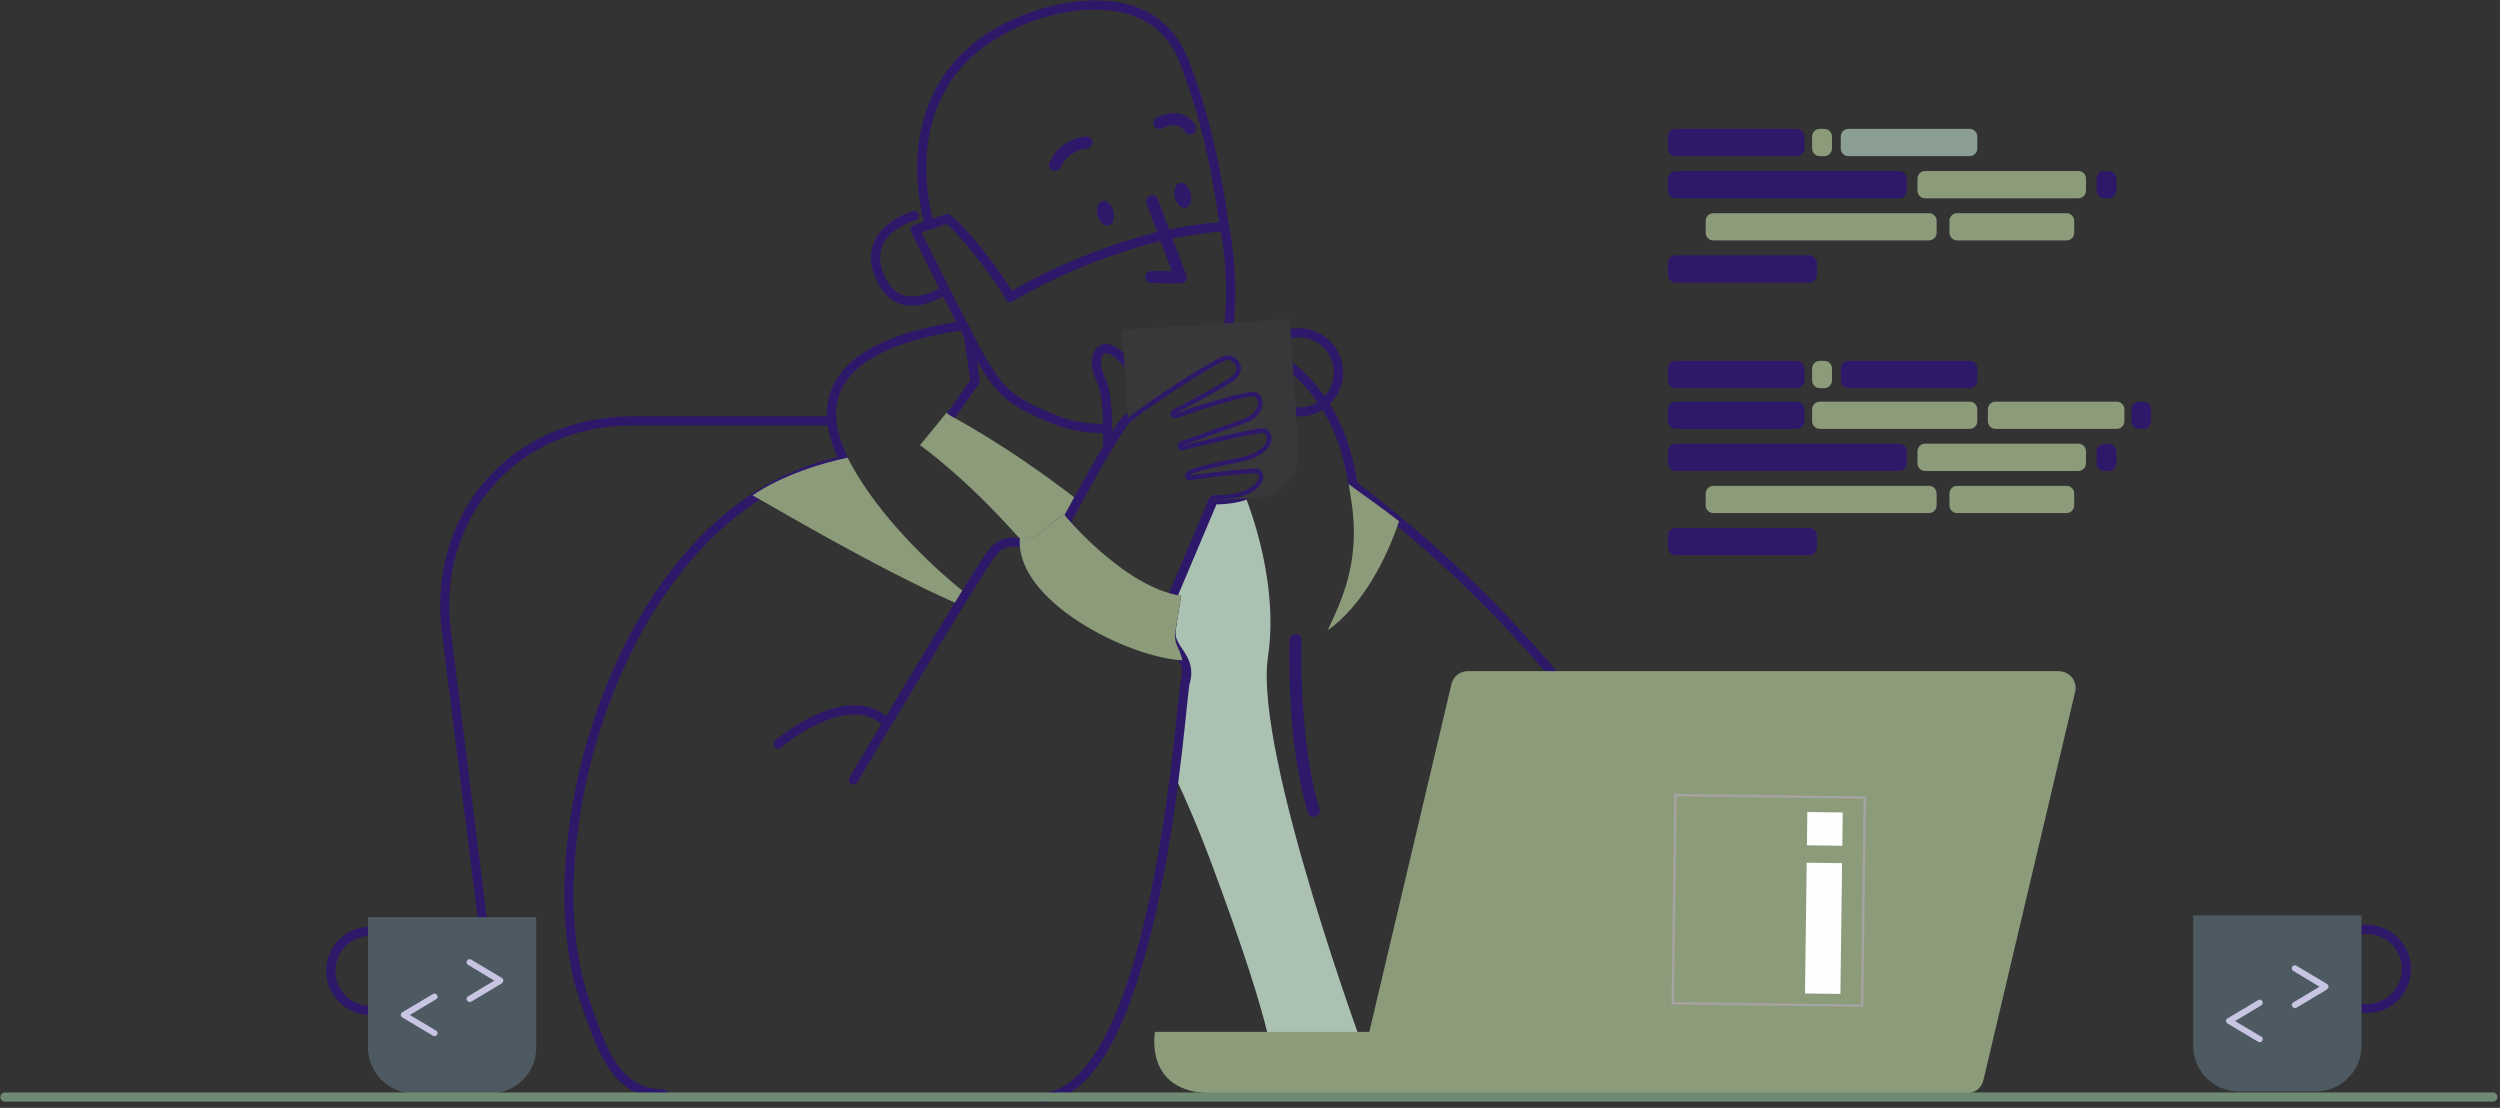 <?xml version="1.0" encoding="UTF-8"?>
<!DOCTYPE svg PUBLIC "-//W3C//DTD SVG 1.0//EN" "http://www.w3.org/TR/2001/REC-SVG-20010904/DTD/svg10.dtd">
<!-- Creator: CorelDRAW 2020 (64 Bit) -->
<svg xmlns="http://www.w3.org/2000/svg" xml:space="preserve" width="21.025cm" height="9.317cm" version="1.0" style="shape-rendering:geometricPrecision; text-rendering:geometricPrecision; image-rendering:optimizeQuality; fill-rule:evenodd; clip-rule:evenodd"
viewBox="0 0 21025 9317"
 xmlns:xlink="http://www.w3.org/1999/xlink"
 xmlns:xodm="http://www.corel.com/coreldraw/odm/2003">
 <rect x="0" y="0" width="21025" height="9317" fill="#333333" stroke="none"/>
 <defs>
  <style type="text/css">
   <![CDATA[
    .str3 {stroke:#A6A3A4;stroke-width:20;stroke-miterlimit:22.926}
    .str1 {stroke:#2E186A;stroke-width:102;stroke-linecap:round;stroke-linejoin:round;stroke-miterlimit:22.926}
    .str0 {stroke:#2E186A;stroke-width:77;stroke-linecap:round;stroke-linejoin:round;stroke-miterlimit:22.926}
    .str2 {stroke:#6E8A72;stroke-width:77;stroke-linecap:round;stroke-linejoin:round;stroke-miterlimit:22.926}
    .fil0 {fill:none}
    .fil3 {fill:none;fill-rule:nonzero}
    .fil8 {fill:#FEFEFE}
    .fil6 {fill:#4E5A62;fill-rule:nonzero}
    .fil2 {fill:#ABC2B3;fill-rule:nonzero}
    .fil5 {fill:#8B9E93;fill-rule:nonzero}
    .fil1 {fill:#8C9C7B;fill-rule:nonzero}
    .fil9 {fill:#C8C5E2;fill-rule:nonzero}
    .fil4 {fill:#2E186A;fill-rule:nonzero}
    .fil7 {fill:#38383B;fill-rule:nonzero}
   ]]>
  </style>
 </defs>
 <g id="Camada_x0020_1">
  <g id="_2319199815712">
   <path id="chair" class="fil0 str0" d="M4066 7802l-312 -2488c-123,-980 575,-1774 1561,-1774l1647 0"/>
   <path id="hoodie" class="fil0 str0" d="M7995 3497l205 -288 -54 -387c-14,-27 -29,-56 -44,-85 -1117,166 -1253,634 -1002,1136 -1853,362 -2660,3206 -2178,4556 137,384 248,767 656,771"/>
   <path class="fil1" d="M8577 4531c0,-2 0,-5 0,-7 61,6 119,6 176,-43 141,-122 191,-158 191,-158 0,0 13,15 35,41 28,-51 57,-104 86,-158 -607,-470 -1071,-709 -1071,-709l-34 -25 -223 272c0,0 363,250 840,787z"/>
   <path class="fil2" d="M11512 8945c0,0 -972,-2613 -848,-3423 67,-442 -38,-943 -184,-1330l-278 18 -333 788c22,5 43,10 65,13 0,0 -13,83 -44,273 -21,127 15,141 44,229 37,59 65,126 34,228 -10,34 -35,350 -90,780 102,217 200,447 292,690 589,1572 528,1743 528,1743l815 -9z"/>
   <path id="hoodie-2" class="fil3 str0" d="M14803 9179c-70,-460 -569,-2931 -3422,-5098 -64,-387 -226,-997 -1057,-1281" data-name="hoodie"/>
   <path id="string" class="fil3 str1" d="M10896 5384c0,0 -31,835 152,1435"/>
   <path id="stripe" class="fil1" d="M11343 4071c9,54 16,105 23,149 79,509 -90,847 -201,1082 298,-211 499,-612 601,-918 -123,-98 -290,-213 -423,-312z"/>
   <path id="stripe_II" class="fil1" d="M7128 3849c-209,43 -552,147 -799,317 173,94 1027,606 1726,913 6,-3 44,-67 63,-92 -387,-307 -793,-744 -990,-1139z" data-name="stripe II"/>
   <path id="ear" class="fil3 str0" d="M7691 1813c0,0 -474,129 -282,534 133,281 387,181 538,96"/>
   <path id="face" class="fil3 str0" d="M7818 1890l149 -50c98,59 423,463 528,663 0,0 477,-309 1221,-507 0,0 405,-93 581,-85 -51,-409 -156,-932 -340,-1399 -274,-695 -1121,-425 -1244,-384 -1322,450 -896,1759 -896,1759l1 3z"/>
   <path id="beard" class="fil3 str0" d="M9305 3605c-159,0 -310,-26 -429,-74 -386,-153 -468,-251 -607,-483 -139,-232 -573,-1117 -573,-1117l271 -91c98,59 423,463 528,663 0,0 477,-309 1221,-507 0,0 409,-94 584,-85 0,0 84,416 34,824"/>
   <polyline id="nose" class="fil3 str1" points="9690,1694 9929,2332 9683,2330 "/>
   <ellipse id="eye_II" class="fil4" transform="matrix(0.97 -0.243 0.243 0.97 9947.18 1642.83)" rx="69" ry="107" data-name="eye II"/>
   <ellipse id="eye" class="fil4" transform="matrix(0.97 -0.243 0.243 0.97 9296.99 1793.37)" rx="69" ry="107"/>
   <path id="brow_II" class="fil3 str1" d="M8873 1387c47,-106 148,-178 263,-188" data-name="brow II"/>
   <path id="brow" class="fil3 str1" d="M9751 1034c0,0 174,-95 259,46"/>
   <path id="laptop" class="fil1" d="M17315 5644l-4971 0c-65,0 -122,45 -137,108l-691 2926 -1802 0c0,0 -100,516 482,516l6347 0c65,0 122,-45 137,-108l772 -3268c2,-11 4,-21 4,-32 0,-78 -63,-141 -141,-141 0,0 0,0 0,0l0 0z"/>
   <path class="fil1" d="M15304 1084l39 0c35,0 64,29 64,64l0 101c0,35 -29,64 -64,64l-39 0c-35,0 -64,-29 -64,-64l0 -101c0,-35 29,-64 64,-64z"/>
   <path class="fil4" d="M14092 1084l1020 0c35,0 64,29 64,64l0 101c0,35 -29,64 -64,64l-1020 0c-35,0 -64,-29 -64,-64l0 -101c0,-35 29,-64 64,-64z"/>
   <path class="fil4" d="M14092 2147l1124 0c35,0 64,29 64,64l0 101c0,35 -29,64 -64,64l-1124 0c-35,0 -64,-29 -64,-64l0 -101c0,-35 29,-64 64,-64z"/>
   <path class="fil1" d="M14409 1793l1814 0c35,0 64,29 64,64l0 101c0,35 -29,64 -64,64l-1814 0c-35,0 -64,-29 -64,-64l0 -101c0,-35 29,-64 64,-64z"/>
   <path class="fil1" d="M16459 1793l921 0c35,0 64,29 64,64l0 101c0,35 -29,64 -64,64l-921 0c-35,0 -64,-29 -64,-64l0 -101c0,-35 29,-64 64,-64z"/>
   <path class="fil4" d="M17696 1439l39 0c35,0 64,29 64,64l0 101c0,35 -29,64 -64,64l-39 0c-35,0 -64,-29 -64,-64l0 -101c0,-35 29,-64 64,-64z"/>
   <path class="fil4" d="M14092 1439l1880 0c35,0 64,29 64,64l0 101c0,35 -29,64 -64,64l-1880 0c-35,0 -64,-29 -64,-64l0 -101c0,-35 29,-64 64,-64z"/>
   <path class="fil5" d="M15545 1084l1020 0c35,0 64,29 64,64l0 101c0,35 -29,64 -64,64l-1020 0c-35,0 -64,-29 -64,-64l0 -101c0,-35 29,-64 64,-64z"/>
   <path class="fil1" d="M16190 1438l1289 0c35,0 64,29 64,64l0 102c0,35 -29,64 -64,64l-1289 0c-35,0 -64,-29 -64,-64l0 -102c0,-35 29,-64 64,-64z"/>
   <path class="fil4" d="M14092 3378l1020 0c35,0 64,29 64,64l0 101c0,35 -29,64 -64,64l-1020 0c-35,0 -64,-29 -64,-64l0 -101c0,-35 29,-64 64,-64z"/>
   <path class="fil4" d="M14092 4440l1124 0c35,0 64,29 64,64l0 101c0,35 -29,64 -64,64l-1124 0c-35,0 -64,-29 -64,-64l0 -101c0,-35 29,-64 64,-64z"/>
   <path class="fil1" d="M14409 4086l1814 0c35,0 64,29 64,64l0 101c0,35 -29,64 -64,64l-1814 0c-35,0 -64,-29 -64,-64l0 -101c0,-35 29,-64 64,-64z"/>
   <path class="fil1" d="M16459 4086l921 0c35,0 64,29 64,64l0 101c0,35 -29,64 -64,64l-921 0c-35,0 -64,-29 -64,-64l0 -101c0,-35 29,-64 64,-64z"/>
   <path class="fil4" d="M17696 3733l39 0c35,0 64,29 64,64l0 101c0,35 -29,64 -64,64l-39 0c-35,0 -64,-29 -64,-64l0 -101c0,-35 29,-64 64,-64z"/>
   <path class="fil4" d="M17988 3378l39 0c35,0 64,29 64,64l0 101c0,35 -29,64 -64,64l-39 0c-35,0 -64,-29 -64,-64l0 -101c0,-35 29,-64 64,-64z"/>
   <path class="fil4" d="M14092 3732l1880 0c35,0 64,29 64,64l0 101c0,35 -29,64 -64,64l-1880 0c-35,0 -64,-29 -64,-64l0 -101c0,-35 29,-64 64,-64z"/>
   <path class="fil1" d="M15304 3378l1261 0c35,0 64,29 64,64l0 101c0,35 -29,64 -64,64l-1261 0c-35,0 -64,-29 -64,-64l0 -101c0,-35 29,-64 64,-64z"/>
   <path class="fil1" d="M16782 3378l1020 0c35,0 64,29 64,64l0 101c0,35 -29,64 -64,64l-1020 0c-35,0 -64,-29 -64,-64l0 -101c0,-35 29,-64 64,-64z"/>
   <path class="fil1" d="M15304 3035l39 0c35,0 64,29 64,64l0 101c0,35 -29,64 -64,64l-39 0c-35,0 -64,-29 -64,-64l0 -101c0,-35 29,-64 64,-64z"/>
   <path class="fil4" d="M14092 3035l1020 0c35,0 64,29 64,64l0 101c0,35 -29,64 -64,64l-1020 0c-35,0 -64,-29 -64,-64l0 -101c0,-35 29,-64 64,-64z"/>
   <path class="fil4" d="M15545 3035l1020 0c35,0 64,29 64,64l0 101c0,35 -29,64 -64,64l-1020 0c-35,0 -64,-29 -64,-64l0 -101c0,-35 29,-64 64,-64z"/>
   <path class="fil1" d="M16190 3731l1289 0c35,0 64,29 64,64l0 102c0,35 -29,64 -64,64l-1289 0c-35,0 -64,-29 -64,-64l0 -102c0,-35 29,-64 64,-64z"/>
   <path id="handle-2" class="fil3 str0" d="M3139 8497c-8,1 -16,1 -24,1 -184,0 -333,-149 -333,-333 0,-175 135,-320 309,-332 8,-1 17,-1 25,-1 12,0 24,1 36,2" data-name="handle"/>
   <path id="ug" class="fil6" d="M3095 7713l0 1097c0,212 172,384 384,384l647 0c212,0 384,-172 384,-384l0 -1097 -1414 0z"/>
   <path id="thumb" class="fil3 str0" d="M9314 3730c5,-165 3,-426 -56,-539 -93,-180 -6,-373 184,-176 109,112 162,261 188,368"/>
   <circle class="fil3 str0" cx="10924" cy="3132" r="333"/>
   <path id="sleeve" class="fil3 str0" d="M8765 9232c974,-73 1168,-3378 1202,-3491 68,-223 -145,-275 -117,-452 28,-177 6,-256 6,-256 -457,-74 -902,-650 -902,-650 0,0 -46,34 -177,146 -131,112 -277,-60 -427,111 -99,114 -1174,1920 -1174,1920"/>
   <path id="line-3" class="fil3 str0" d="M6543 6258c0,0 577,-498 911,-184" data-name="line"/>
   <path id="hand-2" class="fil3 str0" d="M8755 4785l966 562 484 -1143c467,1 465,-253 367,-261 -98,-9 -567,57 -567,57 0,0 15,-34 396,-107 381,-72 310,-285 228,-290 -82,-6 -688,146 -688,146l520 -186c185,-59 192,-238 95,-264 -64,-17 -405,86 -675,181 0,0 324,-166 478,-267 154,-101 46,-232 -44,-223 -90,8 -714,426 -833,529 -119,103 -728,1266 -728,1266z" data-name="hand"/>
   <path id="welt" class="fil1" d="M9889 5284c32,-190 44,-273 44,-273 -487,-75 -989,-689 -989,-689 0,0 -50,37 -191,158 -57,49 -115,49 -176,43 -43,533 914,1008 1367,1030 -29,-128 -79,-125 -55,-270z"/>
   <path id="handle-3" class="fil3 str0" d="M19828 7825c18,-4 36,-7 53,-8 8,-1 16,-1 24,-1 184,0 333,149 333,333 0,184 -149,333 -333,333 -33,0 -66,-5 -98,-15" data-name="handle"/>
   <path id="mug-3" class="fil6" d="M19685 8392l-256 153c-4,2 -8,3 -12,3 0,0 0,0 0,0 -14,0 -26,-11 -26,-26 0,0 0,0 0,0 0,-9 5,-18 13,-22l220 -132 -220 -132c-8,-5 -13,-13 -13,-22 0,0 0,0 0,0 0,0 0,0 0,-1 0,-7 3,-13 8,-18 5,-5 11,-8 18,-8 0,0 0,0 0,0 0,0 0,0 0,0 4,0 9,1 12,3l256 153c9,4 15,13 15,23 0,10 -6,19 -15,23l0 1z" data-name="mug"/>
   <path id="mug-3_0" class="fil6" d="M18445 7698l0 1097c0,212 172,384 384,384l647 0c212,0 384,-172 384,-384l0 -1097 -1414 0z" data-name="mug"/>
   <line id="line-4" class="fil3 str2" x1="42" y1="9226" x2="20965" y2= "9226"  data-name="line"/>
   <path class="fil7" d="M10919 3779l-71 -1095 -1411 91 48 741c125,-107 742,-519 830,-527 89,-8 197,123 44,223 -154,100 -478,267 -478,267 270,-94 611,-197 675,-181 97,26 90,205 -95,264l-520 186c0,0 606,-152 688,-146 82,6 153,218 -228,290 -381,72 -396,107 -396,107 0,0 469,-66 567,-57 98,9 100,262 -367,261l-3 6 360 -23c202,-13 359,-180 359,-383 0,-8 0,-17 -1,-25l0 0z"/>
   <g>
    <g>
     <rect class="fil8" transform="matrix(1.09 0.014 -0.014 1.09 15194.3 7255.3)" width="273" height="1009"/>
     <rect class="fil8" transform="matrix(1.09 0.014 -0.014 1.09 15199.8 6828.94)" width="273" height="257"/>
    </g>
    <rect class="fil0 str3" transform="matrix(1.007 0.013 -0.013 1.007 14090.7 6686.95)" width="1581" height="1738"/>
   </g>
   <g>
    <path id="ug_1" class="fil9" d="M4219 8271l-256 153c-4,2 -8,3 -12,3 0,0 0,0 0,0 0,0 0,0 -1,0 -7,0 -13,-3 -18,-8 -5,-5 -8,-11 -8,-18 0,0 0,0 0,0 0,0 0,0 0,0 0,-9 5,-18 13,-22l220 -132 -220 -132c-8,-5 -13,-13 -13,-22 0,0 0,0 0,0 0,-14 11,-26 26,-26 0,0 0,0 0,0 4,0 9,1 12,3l256 153c9,4 15,13 15,23 0,10 -6,19 -15,23l0 1z"/>
    <path id="ug_2" class="fil9" d="M3667 8666c8,5 13,13 13,22 0,0 0,0 0,0 0,14 -11,26 -26,26 0,0 0,0 0,0 -4,0 -9,-1 -12,-3l-256 -153c-9,-4 -15,-13 -15,-23 0,-10 6,-19 15,-23l256 -153c4,-2 8,-3 12,-3 0,0 0,0 0,0 14,0 26,11 26,26 0,0 0,0 0,0 0,9 -5,18 -13,22l-220 132 220 131z"/>
   </g>
   <g>
    <path id="ug_3" class="fil9" d="M19569 8322l-256 153c-4,2 -8,3 -12,3 0,0 0,0 0,0 0,0 0,0 -1,0 -7,0 -13,-3 -18,-8 -5,-5 -8,-11 -8,-18 0,0 0,0 0,0 0,0 0,0 0,0 0,-9 5,-18 13,-22l220 -132 -220 -132c-8,-5 -13,-13 -13,-22 0,0 0,0 0,0 0,-14 11,-26 26,-26 0,0 0,0 0,0 4,0 9,1 12,3l256 153c9,4 15,13 15,23 0,10 -6,19 -15,23l0 1z"/>
    <path id="ug_4" class="fil9" d="M19017 8717c8,5 13,13 13,22 0,0 0,0 0,0 0,14 -11,26 -26,26 0,0 0,0 0,0 -4,0 -9,-1 -12,-3l-256 -153c-9,-4 -15,-13 -15,-23 0,-10 6,-19 15,-23l256 -153c4,-2 8,-3 12,-3 0,0 0,0 0,0 14,0 26,11 26,26 0,0 0,0 0,0 0,9 -5,18 -13,22l-220 132 220 131z"/>
   </g>
  </g>
 </g>
</svg>
